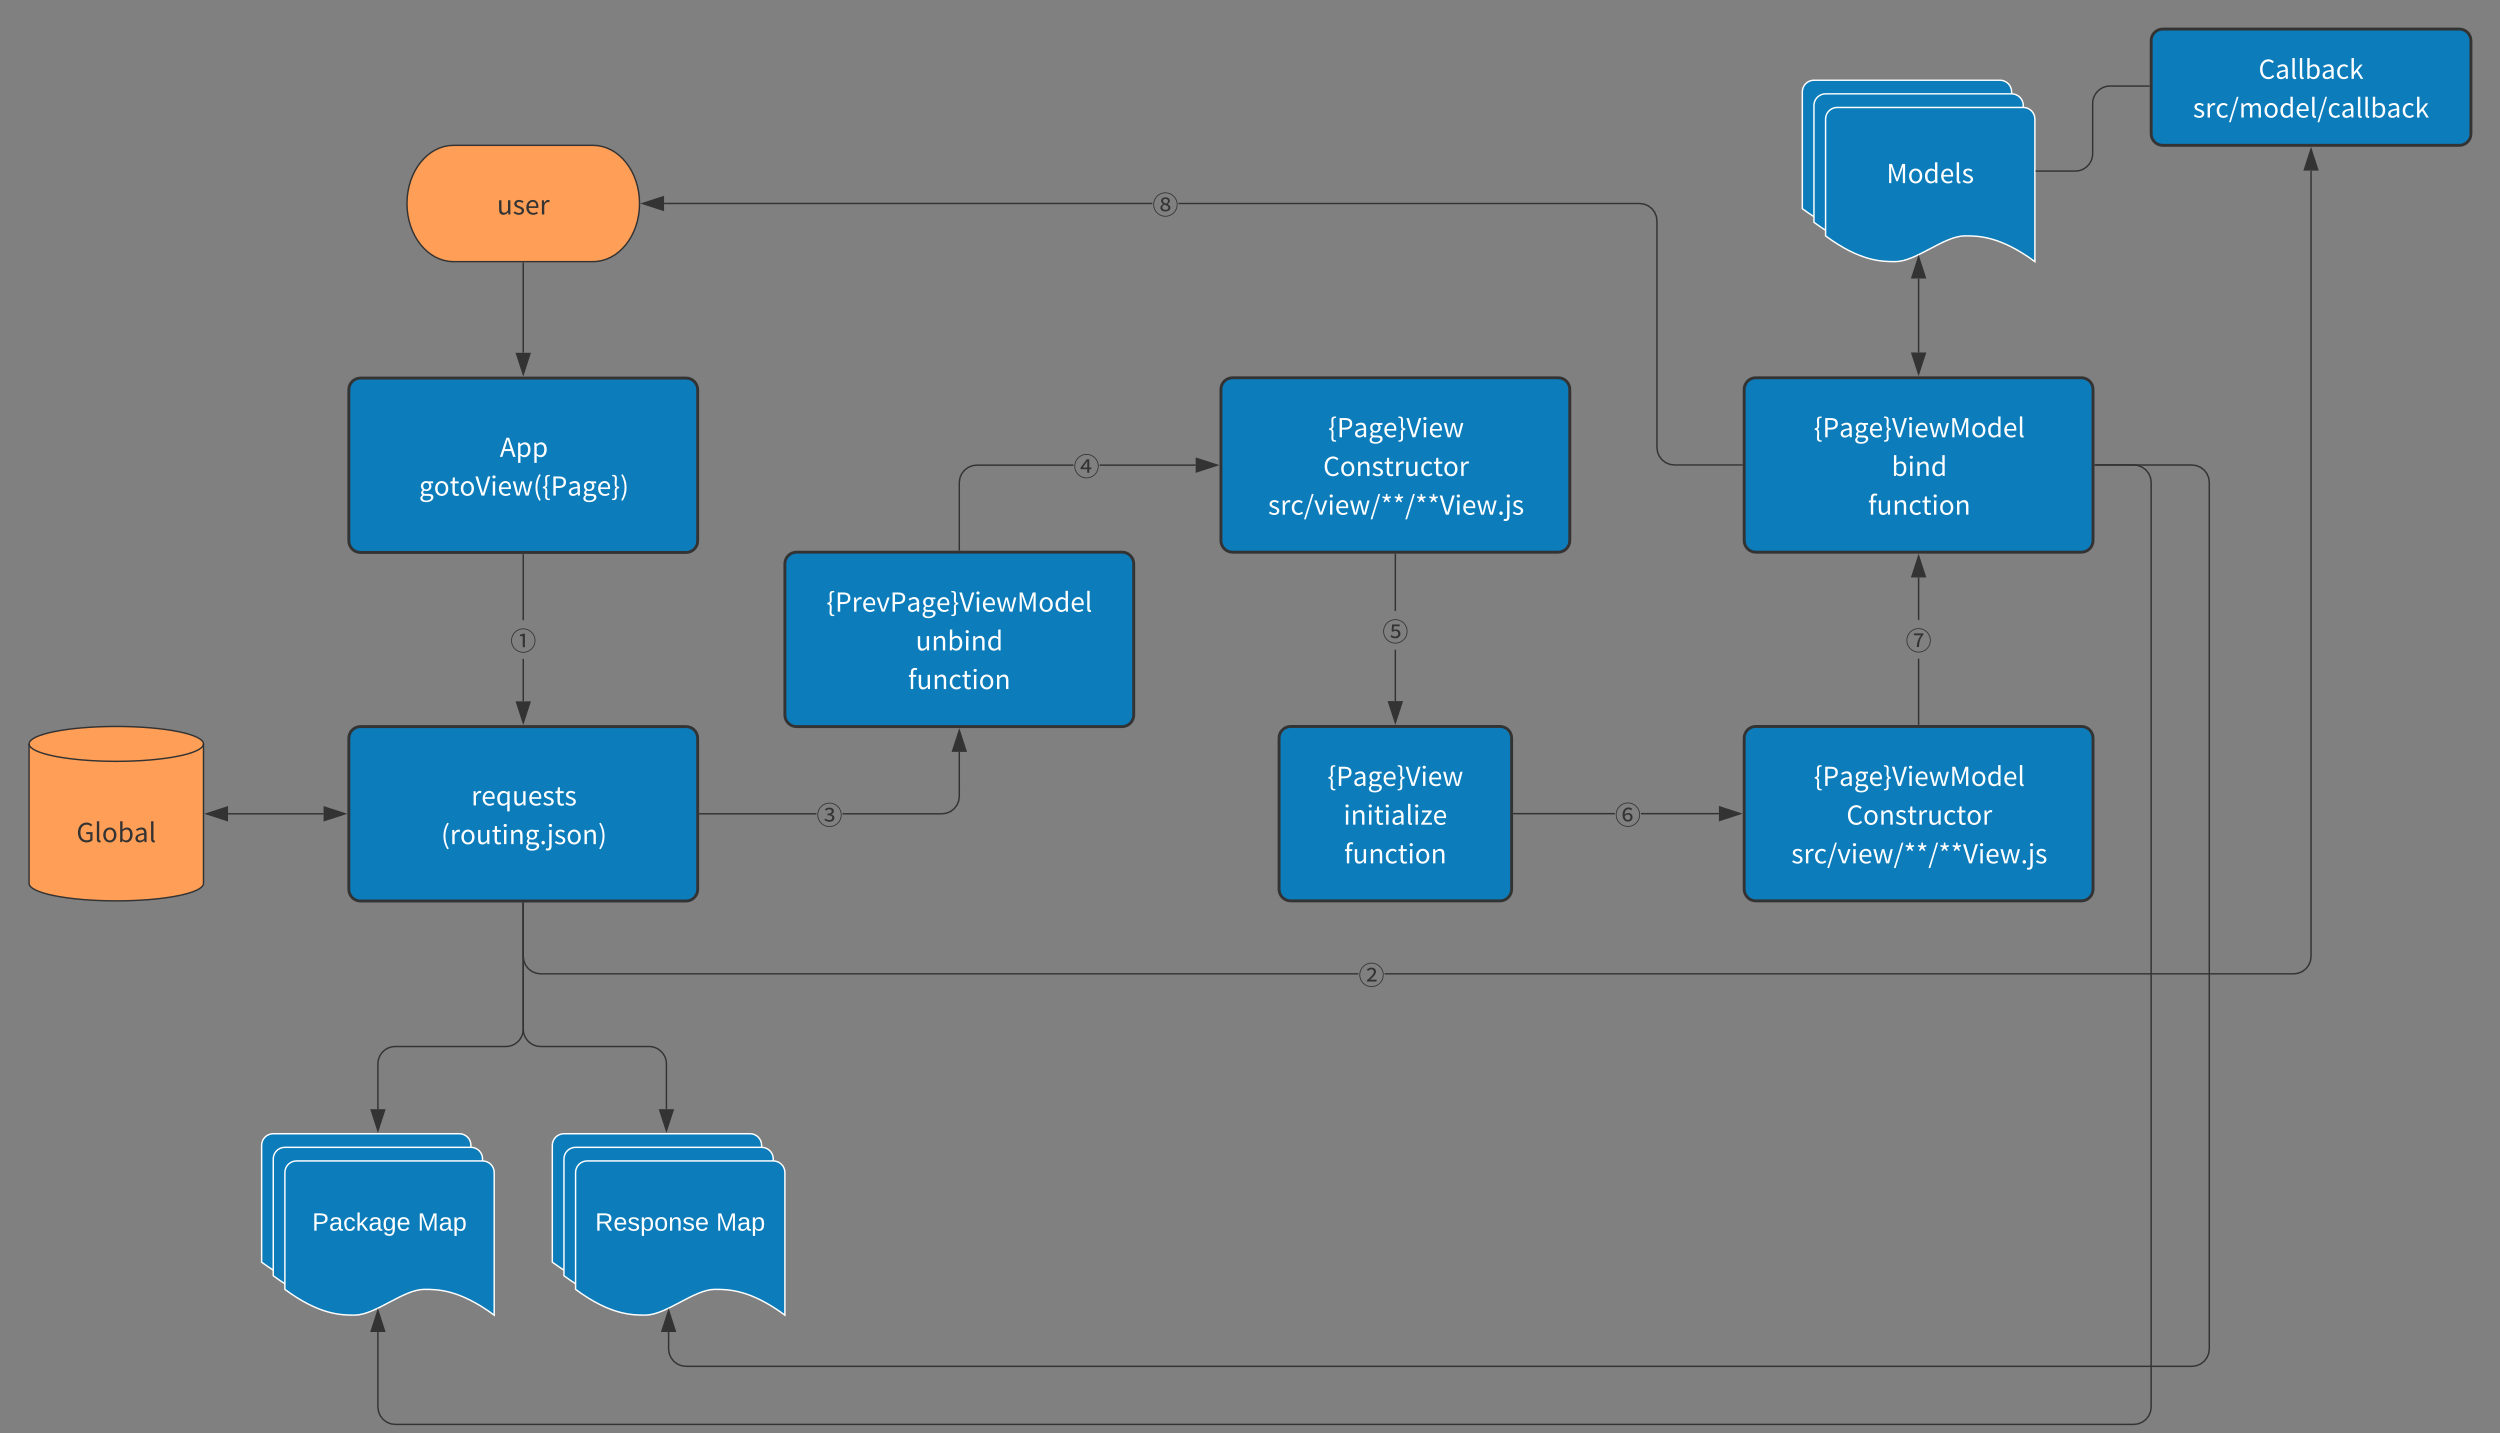 <svg xmlns="http://www.w3.org/2000/svg" xmlns:xlink="http://www.w3.org/1999/xlink" xmlns:lucid="lucid" width="1720" height="986"><rect width="100%" height="100%" fill="#808080" stroke="none"/><g transform="translate(-520 -40)" lucid:page-tab-id="0_0"><path d="M928 140c17.67 0 32 17.9 32 40s-14.33 40-32 40h-96c-17.67 0-32-17.9-32-40s14.33-40 32-40z" stroke="#333" fill="#ff9e56"/><use xlink:href="#a" transform="matrix(1,0,0,1,805,145) translate(56.847 42.56)"/><path d="M1760 103.2c0-4.42 3.58-8 8-8h128c4.42 0 8 3.58 8 8v98.08c-24.05-17.72-39.02-17.72-48.1-17.72-14.4 0-33.55 17.72-47.95 17.72-8.93 0-24.05 0-47.95-17.72z" stroke="#fff" fill="#0c7cba"/><path d="M1768 112.56c0-4.42 3.58-8 8-8h128c4.42 0 8 3.58 8 8v98.08c-24.05-17.72-39.02-17.72-48.1-17.72-14.4 0-33.55 17.72-47.95 17.72-8.93 0-24.05 0-47.95-17.72z" stroke="#fff" fill="#0c7cba"/><path d="M1776 121.92c0-4.42 3.58-8 8-8h128c4.42 0 8 3.58 8 8V220c-24.05-17.72-39.02-17.72-48.1-17.72-14.4 0-33.55 17.72-47.95 17.72-8.93 0-24.05 0-47.95-17.72z" stroke="#fff" fill="#0c7cba"/><use xlink:href="#b" transform="matrix(1,0,0,1,1781,118.92) translate(36.895 47.06)"/><path d="M760 547.9c0-4.42 3.58-8 8-8h224c4.42 0 8 3.58 8 8v104c0 4.4-3.58 8-8 8H768c-4.42 0-8-3.6-8-8z" stroke="#333" stroke-width="2" fill="#0c7cba"/><use xlink:href="#c" transform="matrix(1,0,0,1,765,544.896) translate(79.176 49.24)"/><use xlink:href="#d" transform="matrix(1,0,0,1,765,544.896) translate(58.431 75.88)"/><path d="M1360 307.9c0-4.42 3.58-8 8-8h224c4.42 0 8 3.58 8 8v104c0 4.4-3.58 8-8 8h-224c-4.42 0-8-3.6-8-8z" stroke="#333" stroke-width="2" fill="#0c7cba"/><use xlink:href="#e" transform="matrix(1,0,0,1,1365,304.896) translate(68.745 35.92)"/><use xlink:href="#f" transform="matrix(1,0,0,1,1365,304.896) translate(65.325 62.56)"/><use xlink:href="#g" transform="matrix(1,0,0,1,1365,304.896) translate(27.408 89.2)"/><path d="M1720 547.8c0-4.43 3.58-8 8-8h224c4.42 0 8 3.57 8 8v104c0 4.4-3.58 8-8 8h-224c-4.42 0-8-3.6-8-8z" stroke="#333" stroke-width="2" fill="#0c7cba"/><use xlink:href="#h" transform="matrix(1,0,0,1,1725,544.792) translate(42.852 35.92)"/><use xlink:href="#f" transform="matrix(1,0,0,1,1725,544.792) translate(65.325 62.56)"/><use xlink:href="#g" transform="matrix(1,0,0,1,1725,544.792) translate(27.408 89.2)"/><path d="M1081.7 600.4h-80.2v-1h80.2zm98.8-12.47l-.42 3.2-1.24 3-2 2.6-2.6 2-3 1.25-3.2.42h-68.35v-1h68.27l3-.4 2.77-1.14 2.4-1.84 1.82-2.38 1.14-2.76.4-3.02v-30.58h1zM1001.5 600.4h-.5v-1h.5zM1184.64 556.78h-9.28l4.64-14.27z" fill="#333"/><path d="M1185.32 557.28h-10.64l5.32-16.38zm-9.27-1h7.9l-3.95-12.15z" fill="#333"/><use xlink:href="#i" transform="matrix(1,0,0,1,1081.695,586.576) translate(0.005 20.88)"/><path d="M1480.5 522.4h-1V487h1zm0-62.04h-1V421.4h1zM1480.5 421.4h-1v-.5h1zM1480 537.17l-4.64-14.26h9.28z" fill="#333"/><path d="M1480 538.8l-5.32-16.4h10.64zm-3.95-15.4l3.95 12.16 3.95-12.15z" fill="#333"/><use xlink:href="#j" transform="matrix(1,0,0,1,1471,460.355) translate(0.005 20.88)"/><path d="M1258.52 360.5h-66.5l-3 .4-2.76 1.14-2.4 1.83-1.82 2.4-1.14 2.75-.4 3v46.38h-1v-46.43l.42-3.2 1.24-3 2-2.6 2.6-2 3-1.25 3.2-.42h66.56zm84.1 0h-66.1v-1h66.1z" fill="#333"/><path d="M1180.5 418.9h-1v-.52h1zM1357.38 360l-14.26 4.64v-9.27z" fill="#333"/><path d="M1359 360l-16.38 5.32v-10.64zm-15.38 3.95l12.14-3.95-12.14-3.95z" fill="#333"/><use xlink:href="#k" transform="matrix(1,0,0,1,1258.517,346.681) translate(0.005 20.88)"/><path d="M1060 427.9c0-4.42 3.58-8 8-8h224c4.42 0 8 3.58 8 8v104c0 4.4-3.58 8-8 8h-224c-4.42 0-8-3.6-8-8z" stroke="#333" stroke-width="2" fill="#0c7cba"/><use xlink:href="#l" transform="matrix(1,0,0,1,1072,431.896) translate(16.497 28.92)"/><use xlink:href="#m" transform="matrix(1,0,0,1,1072,431.896) translate(77.922 55.56)"/><use xlink:href="#n" transform="matrix(1,0,0,1,1072,431.896) translate(72.711 82.2)"/><path d="M1400 547.8c0-4.43 3.58-8 8-8h144c4.42 0 8 3.57 8 8v104c0 4.4-3.58 8-8 8h-144c-4.42 0-8-3.6-8-8z" stroke="#333" stroke-width="2" fill="#0c7cba"/><use xlink:href="#e" transform="matrix(1,0,0,1,1412,551.792) translate(21.245 28.92)"/><use xlink:href="#o" transform="matrix(1,0,0,1,1412,551.792) translate(32.315 55.56)"/><use xlink:href="#n" transform="matrix(1,0,0,1,1412,551.792) translate(32.711 82.2)"/><path d="M1720 307.9c0-4.42 3.58-8 8-8h224c4.42 0 8 3.58 8 8v104c0 4.4-3.58 8-8 8h-224c-4.42 0-8-3.6-8-8z" stroke="#333" stroke-width="2" fill="#0c7cba"/><use xlink:href="#p" transform="matrix(1,0,0,1,1732,311.896) translate(35.852 28.92)"/><use xlink:href="#q" transform="matrix(1,0,0,1,1732,311.896) translate(89.384 55.56)"/><use xlink:href="#n" transform="matrix(1,0,0,1,1732,311.896) translate(73.211 82.2)"/><path d="M1631 600.3h-69.5v-1h69.5zm71.62 0H1649v-1h53.62zM1561.5 600.3h-.5v-1h.5zM1717.38 599.8l-14.26 4.63v-9.27z" fill="#333"/><path d="M1719 599.8l-16.38 5.32v-10.65zm-15.38 3.94l12.14-3.95-12.14-3.95z" fill="#333"/><use xlink:href="#r" transform="matrix(1,0,0,1,1631,586.472) translate(0.005 20.88)"/><path d="M1840.5 538.3h-1v-45.14h1zm0-71.78h-1v-29.24h1z" fill="#333"/><path d="M1840.5 538.8h-1v-.52h1zM1844.64 436.78h-9.28l4.64-14.26z" fill="#333"/><path d="M1845.32 437.28h-10.64l5.32-16.38zm-9.27-1h7.9l-3.95-12.15z" fill="#333"/><use xlink:href="#s" transform="matrix(1,0,0,1,1831,466.524) translate(0.005 20.88)"/><path d="M1651.24 179.92l3 1.24 2.6 2 2 2.6 1.24 3 .42 3.2v155.9l.4 3.02 1.14 2.76 1.83 2.38 2.4 1.84L1669 359l3 .4h46.48v1h-46.53l-3.2-.42-3-1.25-2.6-2-2-2.6-1.25-3-.42-3.2v-155.9l-.4-3-1.14-2.77-1.83-2.4-2.4-1.82-2.75-1.14-3-.4h-317.2v-1h317.25zm-674.36.58v-1h335.9v1zM1719 360.4h-.5v-1h.5zM976.38 184.64L962.12 180l14.26-4.64z" fill="#333"/><path d="M976.88 185.32L960.5 180l16.38-5.32zM963.74 180l12.14 3.95v-7.9z" fill="#333"/><use xlink:href="#t" transform="matrix(1,0,0,1,1312.789,166.68) translate(0.005 20.88)"/><path d="M660 647.8c0 6.62-26.86 12-60 12s-60-5.38-60-12v-96c0-6.64 26.86-12 60-12s60 5.36 60 12z" stroke="#333" fill="#ff9e56"/><path d="M660 551.8c0 6.62-26.86 12-60 12s-60-5.38-60-12" stroke="#333" fill="none"/><use xlink:href="#u" transform="matrix(1,0,0,1,545,568.792) translate(27.577 50.56)"/><path d="M900 828c0-4.42 3.58-8 8-8h128c4.42 0 8 3.58 8 8v98.08c-24.05-17.72-39.02-17.72-48.1-17.72-14.4 0-33.55 17.72-47.95 17.72-8.93 0-24.05 0-47.95-17.72z" stroke="#fff" fill="#0c7cba"/><path d="M908 837.36c0-4.42 3.58-8 8-8h128c4.42 0 8 3.58 8 8v98.08c-24.05-17.72-39.02-17.72-48.1-17.72-14.4 0-33.55 17.72-47.95 17.72-8.93 0-24.05 0-47.95-17.72z" stroke="#fff" fill="#0c7cba"/><path d="M916 846.72c0-4.42 3.58-8 8-8h128c4.42 0 8 3.58 8 8v98.08c-24.05-17.72-39.02-17.72-48.1-17.72-14.4 0-33.55 17.72-47.95 17.72-8.93 0-24.05 0-47.95-17.72z" stroke="#fff" fill="#0c7cba"/><use xlink:href="#v" transform="matrix(1,0,0,1,921,843.72) translate(8.49 42.984)"/><use xlink:href="#w" transform="matrix(1,0,0,1,921,843.72) translate(91.682 42.984)"/><path d="M742.62 599.9h-65.74" stroke="#333" fill="none"/><path d="M757.38 599.9l-14.26 4.63v-9.27zM662.12 599.9l14.26-4.64v9.27z" stroke="#333" fill="#333"/><path d="M1840 282.5V231.64" stroke="#333" fill="none"/><path d="M1840 297.28l-4.64-14.27h9.28zM1840 216.86l4.64 14.27h-9.28z" stroke="#333" fill="#333"/><path d="M700 828c0-4.42 3.58-8 8-8h128c4.42 0 8 3.58 8 8v98.08c-24.05-17.72-39.02-17.72-48.1-17.72-14.4 0-33.55 17.72-47.95 17.72-8.93 0-24.05 0-47.95-17.72z" stroke="#fff" fill="#0c7cba"/><path d="M708 837.36c0-4.42 3.58-8 8-8h128c4.42 0 8 3.58 8 8v98.08c-24.05-17.72-39.02-17.72-48.1-17.72-14.4 0-33.55 17.72-47.95 17.72-8.93 0-24.05 0-47.95-17.72z" stroke="#fff" fill="#0c7cba"/><path d="M716 846.72c0-4.42 3.58-8 8-8h128c4.42 0 8 3.58 8 8v98.08c-24.05-17.72-39.02-17.72-48.1-17.72-14.4 0-33.55 17.72-47.95 17.72-8.93 0-24.05 0-47.95-17.72z" stroke="#fff" fill="#0c7cba"/><use xlink:href="#x" transform="matrix(1,0,0,1,721,843.72) translate(13.789 42.984)"/><use xlink:href="#w" transform="matrix(1,0,0,1,721,843.72) translate(86.382 42.984)"/><path d="M880 661.4V748c0 6.63-5.37 12-12 12h-76c-6.63 0-12 5.37-12 12v31.12" stroke="#333" fill="none"/><path d="M880.5 661.4h-1v-.5h1z" fill="#333"/><path d="M780 817.88l-4.64-14.26h9.28z" stroke="#333" fill="#333"/><path d="M880 661.4V748c0 6.63 5.37 12 12 12h74.5c6.63 0 12 5.37 12 12v31.12" stroke="#333" fill="none"/><path d="M880.5 661.4h-1v-.5h1z" fill="#333"/><path d="M978.5 817.88l-4.64-14.26h9.28z" stroke="#333" fill="#333"/><path d="M1991.24 359.82l3 1.24 2.6 2 2 2.6 1.24 3 .42 3.2v636.17l-.42 3.2-1.24 3-2 2.6-2.6 2-3 1.25-3.2.42H791.96l-3.2-.42-3-1.24-2.6-2-2-2.6-1.25-3-.42-3.2v-51.6h1v51.53l.4 3 1.14 2.77 1.83 2.4 2.4 1.82 2.75 1.14 3 .4h1195.95l3-.4 2.77-1.14 2.4-1.83 1.82-2.4 1.14-2.75.4-3V371.92l-.4-3.02-1.14-2.74-1.83-2.4-2.4-1.83-2.75-1.14-3-.4h-26.48v-1h26.53z" fill="#333"/><path d="M1961.5 360.4h-.5v-1h.5zM784.64 955.93h-9.28l4.64-14.27z" fill="#333"/><path d="M785.32 956.43h-10.64l5.32-16.4zm-9.27-1h7.9L780 943.28zM2031.24 359.82l3 1.24 2.6 2 2 2.6 1.24 3 .42 3.2v596.2l-.42 3.23-1.24 3-2 2.58-2.6 2-3 1.24-3.2.42H991.96l-3.2-.42-3-1.24-2.6-2-2-2.6-1.25-3-.42-3.2v-11.65h1V968l.4 3.03 1.14 2.75 1.83 2.4 2.4 1.82 2.75 1.15 3 .4h1035.95l3-.4 2.77-1.14 2.4-1.83 1.82-2.4 1.14-2.74.4-3.02V371.94l-.4-3.02-1.14-2.74-1.83-2.4-2.4-1.83-2.75-1.14-3-.4h-66.48v-1h66.53z" fill="#333"/><path d="M1961.5 360.4h-.5v-1h.5zM984.64 955.93h-9.28l4.64-14.27z" fill="#333"/><path d="M985.32 956.43h-10.64l5.32-16.4zm-9.27-1h7.9L980 943.28z" fill="#333"/><path d="M760 308.1c0-4.4 3.58-8 8-8h224c4.42 0 8 3.6 8 8v104c0 4.42-3.58 8-8 8H768c-4.42 0-8-3.58-8-8z" stroke="#333" stroke-width="2" fill="#0c7cba"/><use xlink:href="#y" transform="matrix(1,0,0,1,772,312.104) translate(91.877 42.24)"/><use xlink:href="#z" transform="matrix(1,0,0,1,772,312.104) translate(36.293 68.88)"/><path d="M880 221v61.72" stroke="#333" fill="none"/><path d="M880.5 221h-1v-.5h1z" fill="#333"/><path d="M880 297.5l-4.64-14.28h9.28z" stroke="#333" fill="#333"/><path d="M880.5 522.5h-1v-29.18h1zm0-55.82h-1V421.6h1z" fill="#333"/><path d="M880.5 421.62h-1v-.52h1zM880 537.28L875.36 523h9.28z" fill="#333"/><path d="M880 538.9l-5.32-16.4h10.64zm-3.95-15.4l3.95 12.16 3.95-12.15z" fill="#333"/><g><use xlink:href="#A" transform="matrix(1,0,0,1,871,466.68) translate(0.005 20.88)"/></g><path d="M2000 68c0-4.42 3.58-8 8-8h204c4.42 0 8 3.58 8 8v64c0 4.42-3.58 8-8 8h-204c-4.42 0-8-3.58-8-8z" stroke="#333" stroke-width="2" fill="#0c7cba"/><g><use xlink:href="#B" transform="matrix(1,0,0,1,2005,65) translate(68.865 29.24)"/><use xlink:href="#C" transform="matrix(1,0,0,1,2005,65) translate(23.766 55.88)"/></g><path d="M1921 157.7h26.75c6.63 0 12-5.37 12-12v-34.5c0-6.62 5.37-12 12-12h26.75" stroke="#333" fill="none"/><path d="M1921 158.2h-.5v-1h.5zM1999 99.7h-.5v-1h.5zM880.5 697.97l.4 3 1.14 2.77 1.83 2.4 2.4 1.82 2.75 1.14 3 .4h562.58v1H891.97l-3.2-.42-3-1.24-2.6-2-2-2.6-1.25-3-.42-3.2V661.4h1zm1230 .06l-.42 3.2-1.24 3-2 2.6-2.6 2-3 1.25-3.2.42H1472.6v-1h625.37l3-.4 2.77-1.14 2.4-1.83 1.82-2.4 1.14-2.75.4-3v-540.6h1zM880.5 661.4h-1v-.5h1zM2114.64 156.88h-9.28l4.64-14.26z" fill="#333"/><path d="M2115.32 157.38h-10.64L2110 141zm-9.27-1h7.9l-3.95-12.14z" fill="#333"/><g><use xlink:href="#D" transform="matrix(1,0,0,1,1454.597,696.68) translate(0.005 20.88)"/></g><defs><path fill="#333" d="M250 13C136 13 85-61 85-199v-344h91v333c0 101 30 144 102 144 56 0 95-27 147-92v-385h91V0h-76l-7-85h-3c-51 59-105 98-180 98" id="E"/><path fill="#333" d="M234 13C157 13 83-19 31-62l45-60c47 38 96 64 161 64 72 0 107-38 107-85 0-55-64-80-124-103-76-28-162-65-162-157 0-86 69-154 187-154 67 0 126 28 169 61l-44 59c-38-28-76-48-125-48-68 0-99 36-99 78 0 52 59 71 120 94 79 30 166 62 166 165 0 88-70 161-198 161" id="F"/><path fill="#333" d="M311 13C167 13 51-92 51-271c0-176 119-286 245-286 154-3 234 132 212 307H142c6 116 77 190 180 190 53 0 96-16 136-43l33 60c-48 31-106 56-180 56zM141-315h291c0-110-50-169-135-169-77 0-145 62-156 169" id="G"/><path fill="#333" d="M92 0v-543h75l8 99h3c50-86 117-137 212-101l-17 80c-18-7-31-9-53-9-45 0-101 32-137 125V0H92" id="H"/><g id="a"><use transform="matrix(0.018,0,0,0.018,0,0)" xlink:href="#E"/><use transform="matrix(0.018,0,0,0.018,10.926,0)" xlink:href="#F"/><use transform="matrix(0.018,0,0,0.018,19.35,0)" xlink:href="#G"/><use transform="matrix(0.018,0,0,0.018,29.322,0)" xlink:href="#H"/></g><path fill="#fff" d="M100 0v-733h112c65 181 131 360 193 545h5c59-186 126-364 190-545h112V0h-87c2-212-8-425 12-622h-4C570-437 502-256 436-74h-62c-66-182-134-363-197-548h-4c18 198 9 411 11 622h-84" id="I"/><path fill="#fff" d="M303 13C170 13 51-91 51-271c0-181 119-286 252-286s252 105 252 286C555-91 436 13 303 13zm0-76c94 0 158-83 158-208s-64-210-158-210-157 85-157 210S209-63 303-63" id="J"/><path fill="#fff" d="M277 13C141 13 53-90 53-271c-5-249 231-368 388-222-8-95-4-201-5-303h91V0h-74c-4-21-4-46-11-64-43 42-100 77-165 77zm20-76c50 0 94-25 139-75v-285c-123-120-291-42-289 151 0 131 54 209 150 209" id="K"/><path fill="#fff" d="M311 13C167 13 51-92 51-271c0-176 119-286 245-286 154-3 234 132 212 307H142c6 116 77 190 180 190 53 0 96-16 136-43l33 60c-48 31-106 56-180 56zM141-315h291c0-110-50-169-135-169-77 0-145 62-156 169" id="L"/><path fill="#fff" d="M241 5C155 32 92-8 92-108v-688h91v694c3 37 15 43 45 37" id="M"/><path fill="#fff" d="M234 13C157 13 83-19 31-62l45-60c47 38 96 64 161 64 72 0 107-38 107-85 0-55-64-80-124-103-76-28-162-65-162-157 0-86 69-154 187-154 67 0 126 28 169 61l-44 59c-38-28-76-48-125-48-68 0-99 36-99 78 0 52 59 71 120 94 79 30 166 62 166 165 0 88-70 161-198 161" id="N"/><g id="b"><use transform="matrix(0.018,0,0,0.018,0,0)" xlink:href="#I"/><use transform="matrix(0.018,0,0,0.018,14.616,0)" xlink:href="#J"/><use transform="matrix(0.018,0,0,0.018,25.524,0)" xlink:href="#K"/><use transform="matrix(0.018,0,0,0.018,36.684,0)" xlink:href="#L"/><use transform="matrix(0.018,0,0,0.018,46.656,0)" xlink:href="#M"/><use transform="matrix(0.018,0,0,0.018,51.786,0)" xlink:href="#N"/></g><path fill="#fff" d="M92 0v-543h75l8 99h3c50-86 117-137 212-101l-17 80c-18-7-31-9-53-9-45 0-101 32-137 125V0H92" id="O"/><path fill="#fff" d="M436 229c0-99-2-200 5-292-44 43-101 76-164 76C141 13 53-90 53-271c-5-250 233-370 390-220h3l9-52h72v772h-91zM297-63c50 0 94-25 139-75v-285c-123-120-291-42-289 151 0 131 54 209 150 209" id="P"/><path fill="#fff" d="M250 13C136 13 85-61 85-199v-344h91v333c0 101 30 144 102 144 56 0 95-27 147-92v-385h91V0h-76l-7-85h-3c-51 59-105 98-180 98" id="Q"/><path fill="#fff" d="M263 13c-116 0-155-72-155-181v-301H27v-69l85-5 11-152h76v152h147v74H199v303c0 67 21 105 84 105 19 0 44-7 62-14l18 68c-31 10-67 20-100 20" id="R"/><g id="c"><use transform="matrix(0.018,0,0,0.018,0,0)" xlink:href="#O"/><use transform="matrix(0.018,0,0,0.018,6.984,0)" xlink:href="#L"/><use transform="matrix(0.018,0,0,0.018,16.956,0)" xlink:href="#P"/><use transform="matrix(0.018,0,0,0.018,28.116,0)" xlink:href="#Q"/><use transform="matrix(0.018,0,0,0.018,39.042,0)" xlink:href="#L"/><use transform="matrix(0.018,0,0,0.018,49.014,0)" xlink:href="#N"/><use transform="matrix(0.018,0,0,0.018,57.438,0)" xlink:href="#R"/><use transform="matrix(0.018,0,0,0.018,64.224,0)" xlink:href="#N"/></g><path fill="#fff" d="M239 197C147 47 92-114 92-311c0-196 55-358 147-507l57 26c-171 284-171 678 0 962" id="S"/><path fill="#fff" d="M92 0v-543h91V0H92zm46-655c-36 0-63-25-63-59 0-37 27-59 63-59s63 22 63 59c0 34-27 59-63 59" id="T"/><path fill="#fff" d="M92 0v-543h75l8 78h3c52-51 108-92 182-92 114 0 166 74 166 213V0h-91v-332c0-102-31-145-103-145-56 0-94 28-149 83V0H92" id="U"/><path fill="#fff" d="M275 250c-133 0-225-52-225-146 0-46 30-90 81-123v-4c-29-17-50-46-50-89 0-45 33-81 61-101v-4c-36-29-71-81-71-146-2-145 144-228 280-180h189v70H429c26 25 44 65 44 112 4 144-147 228-279 170-52 42-57 131 60 124h106c126 0 189 40 189 129 0 101-106 188-274 188zm0-484c62 0 115-50 115-129s-51-127-115-127-116 47-116 127c0 79 53 129 116 129zm13 422c104 0 173-55 173-112 0-103-183-49-275-76-106 75-57 194 102 188" id="V"/><path fill="#fff" d="M139 13c-36 0-66-28-66-69s30-71 66-71 66 30 66 71-30 69-66 69" id="W"/><path fill="#fff" d="M36 243c-33 0-61-7-80-14l18-70c14 5 32 10 51 10 55 0 68-41 68-107v-605h91V62c0 111-41 181-148 181zm103-898c-36 0-63-25-63-59 0-37 27-59 63-59 35 0 63 22 63 59 0 34-28 59-63 59" id="X"/><path fill="#fff" d="M99 197l-56-27c171-284 171-678 0-962l56-26c93 149 148 311 148 507 0 197-55 358-148 508" id="Y"/><g id="d"><use transform="matrix(0.018,0,0,0.018,0,0)" xlink:href="#S"/><use transform="matrix(0.018,0,0,0.018,6.084,0)" xlink:href="#O"/><use transform="matrix(0.018,0,0,0.018,13.068,0)" xlink:href="#J"/><use transform="matrix(0.018,0,0,0.018,23.976,0)" xlink:href="#Q"/><use transform="matrix(0.018,0,0,0.018,34.902,0)" xlink:href="#R"/><use transform="matrix(0.018,0,0,0.018,41.688,0)" xlink:href="#T"/><use transform="matrix(0.018,0,0,0.018,46.638,0)" xlink:href="#U"/><use transform="matrix(0.018,0,0,0.018,57.636,0)" xlink:href="#V"/><use transform="matrix(0.018,0,0,0.018,67.77,0)" xlink:href="#W"/><use transform="matrix(0.018,0,0,0.018,72.774,0)" xlink:href="#X"/><use transform="matrix(0.018,0,0,0.018,77.724,0)" xlink:href="#N"/><use transform="matrix(0.018,0,0,0.018,86.148,0)" xlink:href="#J"/><use transform="matrix(0.018,0,0,0.018,97.056,0)" xlink:href="#U"/><use transform="matrix(0.018,0,0,0.018,108.054,0)" xlink:href="#Y"/></g><path fill="#fff" d="M304 170c-119 6-181-11-180-149 0-81 10-140 10-215 0-44-20-87-96-88v-57c76-1 96-44 96-87 0-76-10-135-10-216-1-138 61-155 180-149v51c-79-6-105 18-105 103 0 105 45 306-61 324v4c105 20 61 218 61 325 0 85 26 108 105 102v52" id="Z"/><path fill="#fff" d="M100 0v-733h209c165 0 275 55 275 215 0 155-110 227-270 227H193V0h-93zm93-366h109c129 0 190-47 190-152 0-106-65-140-194-140H193v292" id="aa"/><path fill="#fff" d="M217 13C126 13 58-43 58-141c0-118 103-177 334-203 0-70-23-137-112-137-63 0-120 29-163 58l-36-63c50-32 127-71 214-71 132 0 188 89 188 223V0h-75l-8-65h-3c-52 43-113 78-180 78zm26-73c53 0 96-25 149-72v-152c-183 22-245 67-245 137 0 62 42 87 96 87" id="ab"/><path fill="#fff" d="M34 170v-52c79 6 105-17 105-102 0-107-42-304 61-325v-4c-104-18-61-220-61-324 0-85-25-109-105-103v-51c119-6 181 11 180 149 0 81-9 140-9 216 0 43 19 86 95 87v57c-76 1-95 44-95 88 0 75 9 134 9 215 1 138-61 155-180 149" id="ac"/><path fill="#fff" d="M235 0L1-733h97c64 212 127 426 190 639h4c63-213 125-426 189-639h94L342 0H235" id="ad"/><path fill="#fff" d="M178 0L27-543h93c39 154 83 304 113 466h5c36-159 81-311 121-466h89c41 154 85 308 123 466h4c34-159 75-312 114-466h86L629 0H519c-39-150-82-293-116-449h-5C365-294 323-150 285 0H178" id="ae"/><g id="e"><use transform="matrix(0.018,0,0,0.018,0,0)" xlink:href="#Z"/><use transform="matrix(0.018,0,0,0.018,6.084,0)" xlink:href="#aa"/><use transform="matrix(0.018,0,0,0.018,17.46,0)" xlink:href="#ab"/><use transform="matrix(0.018,0,0,0.018,27.612,0)" xlink:href="#V"/><use transform="matrix(0.018,0,0,0.018,37.746,0)" xlink:href="#L"/><use transform="matrix(0.018,0,0,0.018,47.718,0)" xlink:href="#ac"/><use transform="matrix(0.018,0,0,0.018,53.802,0)" xlink:href="#ad"/><use transform="matrix(0.018,0,0,0.018,64.152,0)" xlink:href="#T"/><use transform="matrix(0.018,0,0,0.018,69.102,0)" xlink:href="#L"/><use transform="matrix(0.018,0,0,0.018,79.074,0)" xlink:href="#ae"/></g><path fill="#fff" d="M377 13C195 13 58-128 58-366c0-237 139-381 325-381 89 0 159 44 201 91l-50 60c-38-41-87-70-150-70-139 0-231 114-231 297 0 185 88 301 228 301 70 0 123-31 170-82l51 58C544-25 472 13 377 13" id="af"/><path fill="#fff" d="M306 13C162 13 51-91 51-271c0-181 123-286 262-286 71 0 120 30 159 64l-47 61c-32-29-65-49-109-49-98 0-170 85-170 210S214-63 314-63c50 0 94-23 128-54l39 61c-48 44-110 69-175 69" id="ag"/><g id="f"><use transform="matrix(0.018,0,0,0.018,0,0)" xlink:href="#af"/><use transform="matrix(0.018,0,0,0.018,11.484,0)" xlink:href="#J"/><use transform="matrix(0.018,0,0,0.018,22.392,0)" xlink:href="#U"/><use transform="matrix(0.018,0,0,0.018,33.39,0)" xlink:href="#N"/><use transform="matrix(0.018,0,0,0.018,41.814,0)" xlink:href="#R"/><use transform="matrix(0.018,0,0,0.018,48.6,0)" xlink:href="#O"/><use transform="matrix(0.018,0,0,0.018,55.584,0)" xlink:href="#Q"/><use transform="matrix(0.018,0,0,0.018,66.51,0)" xlink:href="#ag"/><use transform="matrix(0.018,0,0,0.018,75.672,0)" xlink:href="#R"/><use transform="matrix(0.018,0,0,0.018,82.458,0)" xlink:href="#J"/><use transform="matrix(0.018,0,0,0.018,93.366,0)" xlink:href="#O"/></g><path fill="#fff" d="M11 179l300-972h66L78 179H11" id="ah"/><path fill="#fff" d="M209 0L13-543h95c51 155 104 312 153 469h4c48-158 101-314 153-469h90L315 0H209" id="ai"/><path fill="#fff" d="M154-471l-44-32 63-104-109-45 18-51 114 28 10-121h54l10 120 114-27 17 51-109 45 64 104-44 32-79-95" id="aj"/><g id="g"><use transform="matrix(0.018,0,0,0.018,0,0)" xlink:href="#N"/><use transform="matrix(0.018,0,0,0.018,8.424,0)" xlink:href="#O"/><use transform="matrix(0.018,0,0,0.018,15.408,0)" xlink:href="#ag"/><use transform="matrix(0.018,0,0,0.018,24.57,0)" xlink:href="#ah"/><use transform="matrix(0.018,0,0,0.018,31.626,0)" xlink:href="#ai"/><use transform="matrix(0.018,0,0,0.018,41.004,0)" xlink:href="#T"/><use transform="matrix(0.018,0,0,0.018,45.954,0)" xlink:href="#L"/><use transform="matrix(0.018,0,0,0.018,55.926,0)" xlink:href="#ae"/><use transform="matrix(0.018,0,0,0.018,70.362,0)" xlink:href="#ah"/><use transform="matrix(0.018,0,0,0.018,77.418,0)" xlink:href="#aj"/><use transform="matrix(0.018,0,0,0.018,85.824,0)" xlink:href="#aj"/><use transform="matrix(0.018,0,0,0.018,94.23,0)" xlink:href="#ah"/><use transform="matrix(0.018,0,0,0.018,101.286,0)" xlink:href="#aj"/><use transform="matrix(0.018,0,0,0.018,109.692,0)" xlink:href="#aj"/><use transform="matrix(0.018,0,0,0.018,118.098,0)" xlink:href="#ad"/><use transform="matrix(0.018,0,0,0.018,128.448,0)" xlink:href="#T"/><use transform="matrix(0.018,0,0,0.018,133.398,0)" xlink:href="#L"/><use transform="matrix(0.018,0,0,0.018,143.37,0)" xlink:href="#ae"/><use transform="matrix(0.018,0,0,0.018,157.806,0)" xlink:href="#W"/><use transform="matrix(0.018,0,0,0.018,162.81,0)" xlink:href="#X"/><use transform="matrix(0.018,0,0,0.018,167.76,0)" xlink:href="#N"/></g><g id="h"><use transform="matrix(0.018,0,0,0.018,0,0)" xlink:href="#Z"/><use transform="matrix(0.018,0,0,0.018,6.084,0)" xlink:href="#aa"/><use transform="matrix(0.018,0,0,0.018,17.46,0)" xlink:href="#ab"/><use transform="matrix(0.018,0,0,0.018,27.612,0)" xlink:href="#V"/><use transform="matrix(0.018,0,0,0.018,37.746,0)" xlink:href="#L"/><use transform="matrix(0.018,0,0,0.018,47.718,0)" xlink:href="#ac"/><use transform="matrix(0.018,0,0,0.018,53.802,0)" xlink:href="#ad"/><use transform="matrix(0.018,0,0,0.018,64.152,0)" xlink:href="#T"/><use transform="matrix(0.018,0,0,0.018,69.102,0)" xlink:href="#L"/><use transform="matrix(0.018,0,0,0.018,79.074,0)" xlink:href="#ae"/><use transform="matrix(0.018,0,0,0.018,93.51,0)" xlink:href="#I"/><use transform="matrix(0.018,0,0,0.018,108.126,0)" xlink:href="#J"/><use transform="matrix(0.018,0,0,0.018,119.034,0)" xlink:href="#K"/><use transform="matrix(0.018,0,0,0.018,130.194,0)" xlink:href="#L"/><use transform="matrix(0.018,0,0,0.018,140.166,0)" xlink:href="#M"/></g><path fill="#333" d="M500 86C243 86 34-123 34-380s209-466 466-466 466 209 466 466c0 259-211 466-466 466zm0-32c240 0 434-194 434-434S740-814 500-814C258-814 66-618 66-380 66-140 260 54 500 54zm-5-169c-89 0-153-33-191-74l40-53c35 33 80 61 149 61 65 0 111-35 111-88 0-58-44-96-180-96v-61c119 0 161-37 161-89 0-48-36-77-95-77-46 0-88 19-122 52l-43-51c44-40 99-66 167-66 103 0 176 49 176 137 0 60-42 98-102 120v3c68 17 122 61 122 132 0 93-86 150-193 150" id="ak"/><use transform="matrix(0.018,0,0,0.018,0,0)" xlink:href="#ak" id="i"/><path fill="#333" d="M500 86C243 86 34-123 34-380s209-466 466-466 466 209 466 466c0 259-211 466-466 466zm0-32c240 0 434-194 434-434S740-814 500-814C258-814 66-618 66-380 66-140 260 54 500 54zm-2-169c-91 0-147-34-187-71l39-54c33 29 76 59 144 59 66 0 117-43 117-110 0-65-47-107-115-107-40 0-65 13-98 34l-42-26 18-255h292v70H444l-13 140c114-53 263-1 263 142 0 113-95 178-196 178" id="al"/><use transform="matrix(0.018,0,0,0.018,0,0)" xlink:href="#al" id="j"/><path fill="#333" d="M357-328h171c1-80-2-158 3-236h-4c-49 85-114 158-170 236zm249-317v317h77v63h-77v138h-78v-138H272v-55l240-325h94zM500 54c240 0 434-194 434-434S740-814 500-814C258-814 66-618 66-380 66-140 260 54 500 54zm0-900c257 0 466 209 466 466 0 259-211 466-466 466C243 86 34-123 34-380s209-466 466-466" id="am"/><use transform="matrix(0.018,0,0,0.018,0,0)" xlink:href="#am" id="k"/><g id="l"><use transform="matrix(0.018,0,0,0.018,0,0)" xlink:href="#Z"/><use transform="matrix(0.018,0,0,0.018,6.084,0)" xlink:href="#aa"/><use transform="matrix(0.018,0,0,0.018,17.46,0)" xlink:href="#O"/><use transform="matrix(0.018,0,0,0.018,24.444,0)" xlink:href="#L"/><use transform="matrix(0.018,0,0,0.018,34.416,0)" xlink:href="#ai"/><use transform="matrix(0.018,0,0,0.018,43.794,0)" xlink:href="#aa"/><use transform="matrix(0.018,0,0,0.018,55.17,0)" xlink:href="#ab"/><use transform="matrix(0.018,0,0,0.018,65.322,0)" xlink:href="#V"/><use transform="matrix(0.018,0,0,0.018,75.456,0)" xlink:href="#L"/><use transform="matrix(0.018,0,0,0.018,85.428,0)" xlink:href="#ac"/><use transform="matrix(0.018,0,0,0.018,91.512,0)" xlink:href="#ad"/><use transform="matrix(0.018,0,0,0.018,101.862,0)" xlink:href="#T"/><use transform="matrix(0.018,0,0,0.018,106.812,0)" xlink:href="#L"/><use transform="matrix(0.018,0,0,0.018,116.784,0)" xlink:href="#ae"/><use transform="matrix(0.018,0,0,0.018,131.22,0)" xlink:href="#I"/><use transform="matrix(0.018,0,0,0.018,145.836,0)" xlink:href="#J"/><use transform="matrix(0.018,0,0,0.018,156.744,0)" xlink:href="#K"/><use transform="matrix(0.018,0,0,0.018,167.904,0)" xlink:href="#L"/><use transform="matrix(0.018,0,0,0.018,177.876,0)" xlink:href="#M"/></g><path fill="#fff" d="M567-281C567-18 341 97 176-56h-3l-8 56H92v-796h91c0 106 2 214-3 316 49-43 110-77 170-77 141 0 217 110 217 276zM183-120C317-1 471-73 472-279c0-120-40-201-143-201-46 0-94 26-146 75v285" id="an"/><g id="m"><use transform="matrix(0.018,0,0,0.018,0,0)" xlink:href="#Q"/><use transform="matrix(0.018,0,0,0.018,10.926,0)" xlink:href="#U"/><use transform="matrix(0.018,0,0,0.018,21.924,0)" xlink:href="#an"/><use transform="matrix(0.018,0,0,0.018,33.048,0)" xlink:href="#T"/><use transform="matrix(0.018,0,0,0.018,37.998,0)" xlink:href="#U"/><use transform="matrix(0.018,0,0,0.018,48.996,0)" xlink:href="#K"/></g><path fill="#fff" d="M356-791l-20 69c-75-34-144-8-138 93v86h115v74H198V0h-91v-469H33v-69l74-5v-87c0-110 50-179 158-179 33 0 65 7 91 18" id="ao"/><g id="n"><use transform="matrix(0.018,0,0,0.018,0,0)" xlink:href="#ao"/><use transform="matrix(0.018,0,0,0.018,5.85,0)" xlink:href="#Q"/><use transform="matrix(0.018,0,0,0.018,16.776,0)" xlink:href="#U"/><use transform="matrix(0.018,0,0,0.018,27.774,0)" xlink:href="#ag"/><use transform="matrix(0.018,0,0,0.018,36.936,0)" xlink:href="#R"/><use transform="matrix(0.018,0,0,0.018,43.722,0)" xlink:href="#T"/><use transform="matrix(0.018,0,0,0.018,48.672,0)" xlink:href="#J"/><use transform="matrix(0.018,0,0,0.018,59.58,0)" xlink:href="#U"/></g><path fill="#fff" d="M35 0v-49l286-420H66v-74h370v49L150-74h296V0H35" id="ap"/><g id="o"><use transform="matrix(0.018,0,0,0.018,0,0)" xlink:href="#T"/><use transform="matrix(0.018,0,0,0.018,4.95,0)" xlink:href="#U"/><use transform="matrix(0.018,0,0,0.018,15.948,0)" xlink:href="#T"/><use transform="matrix(0.018,0,0,0.018,20.898,0)" xlink:href="#R"/><use transform="matrix(0.018,0,0,0.018,27.684,0)" xlink:href="#T"/><use transform="matrix(0.018,0,0,0.018,32.634,0)" xlink:href="#ab"/><use transform="matrix(0.018,0,0,0.018,42.786,0)" xlink:href="#M"/><use transform="matrix(0.018,0,0,0.018,47.916,0)" xlink:href="#T"/><use transform="matrix(0.018,0,0,0.018,52.866,0)" xlink:href="#ap"/><use transform="matrix(0.018,0,0,0.018,61.398,0)" xlink:href="#L"/></g><g id="p"><use transform="matrix(0.018,0,0,0.018,0,0)" xlink:href="#Z"/><use transform="matrix(0.018,0,0,0.018,6.084,0)" xlink:href="#aa"/><use transform="matrix(0.018,0,0,0.018,17.46,0)" xlink:href="#ab"/><use transform="matrix(0.018,0,0,0.018,27.612,0)" xlink:href="#V"/><use transform="matrix(0.018,0,0,0.018,37.746,0)" xlink:href="#L"/><use transform="matrix(0.018,0,0,0.018,47.718,0)" xlink:href="#ac"/><use transform="matrix(0.018,0,0,0.018,53.802,0)" xlink:href="#ad"/><use transform="matrix(0.018,0,0,0.018,64.152,0)" xlink:href="#T"/><use transform="matrix(0.018,0,0,0.018,69.102,0)" xlink:href="#L"/><use transform="matrix(0.018,0,0,0.018,79.074,0)" xlink:href="#ae"/><use transform="matrix(0.018,0,0,0.018,93.51,0)" xlink:href="#I"/><use transform="matrix(0.018,0,0,0.018,108.126,0)" xlink:href="#J"/><use transform="matrix(0.018,0,0,0.018,119.034,0)" xlink:href="#K"/><use transform="matrix(0.018,0,0,0.018,130.194,0)" xlink:href="#L"/><use transform="matrix(0.018,0,0,0.018,140.166,0)" xlink:href="#M"/></g><g id="q"><use transform="matrix(0.018,0,0,0.018,0,0)" xlink:href="#an"/><use transform="matrix(0.018,0,0,0.018,11.124,0)" xlink:href="#T"/><use transform="matrix(0.018,0,0,0.018,16.074,0)" xlink:href="#U"/><use transform="matrix(0.018,0,0,0.018,27.072,0)" xlink:href="#K"/></g><path fill="#333" d="M502-179c53 0 97-42 97-103 0-63-36-103-105-103-35 0-79 17-118 64 11 97 55 142 126 142zm163-421l-45 51c-23-24-60-40-97-40-79 0-145 52-149 207 89-109 303-79 303 98 0 103-80 169-176 169-116 0-205-81-205-253 0-205 107-289 225-289 65 0 111 25 144 57zM500 54c240 0 434-194 434-434S740-814 500-814C258-814 66-618 66-380 66-140 260 54 500 54zm0-900c257 0 466 209 466 466 0 259-211 466-466 466C243 86 34-123 34-380s209-466 466-466" id="aq"/><use transform="matrix(0.018,0,0,0.018,0,0)" xlink:href="#aq" id="r"/><path fill="#333" d="M500 86C243 86 34-123 34-380s209-466 466-466 466 209 466 466c0 259-211 466-466 466zm0-32c240 0 434-194 434-434S740-814 500-814C258-814 66-618 66-380 66-140 260 54 500 54zm-72-181c10-189 50-308 161-448H319v-70h364v50C549-441 523-329 513-127h-85" id="ar"/><use transform="matrix(0.018,0,0,0.018,0,0)" xlink:href="#ar" id="s"/><path fill="#333" d="M500 86C243 86 34-123 34-380s209-466 466-466 466 209 466 466c0 259-211 466-466 466zm0-32c240 0 434-194 434-434S740-814 500-814C258-814 66-618 66-380 66-140 260 54 500 54zm0-169c-111 0-192-60-192-141 0-69 54-113 108-139v-4c-44-27-82-67-82-121 0-83 73-137 167-137 105 0 168 58 168 138 0 56-43 101-79 125v3c52 28 101 64 101 134 0 80-77 142-191 142zm38-298c37-29 60-64 60-99 0-49-37-86-99-86-53 0-91 30-91 78 0 57 60 84 130 107zm-35 238c66 0 111-32 111-84 0-62-66-86-150-115-44 25-82 60-82 107 0 54 53 92 121 92" id="as"/><use transform="matrix(0.018,0,0,0.018,0,0)" xlink:href="#as" id="t"/><path fill="#333" d="M388 13C195 13 58-128 58-366c0-237 142-381 336-381 102 0 169 46 211 91l-50 60c-37-39-84-70-159-70-147 0-243 114-243 297 0 185 87 301 244 301 53 0 104-16 133-43v-192H375v-77h240v308c-47 49-128 85-227 85" id="at"/><path fill="#333" d="M241 5C155 32 92-8 92-108v-688h91v694c3 37 15 43 45 37" id="au"/><path fill="#333" d="M303 13C170 13 51-91 51-271c0-181 119-286 252-286s252 105 252 286C555-91 436 13 303 13zm0-76c94 0 158-83 158-208s-64-210-158-210-157 85-157 210S209-63 303-63" id="av"/><path fill="#333" d="M567-281C567-18 341 97 176-56h-3l-8 56H92v-796h91c0 106 2 214-3 316 49-43 110-77 170-77 141 0 217 110 217 276zM183-120C317-1 471-73 472-279c0-120-40-201-143-201-46 0-94 26-146 75v285" id="aw"/><path fill="#333" d="M217 13C126 13 58-43 58-141c0-118 103-177 334-203 0-70-23-137-112-137-63 0-120 29-163 58l-36-63c50-32 127-71 214-71 132 0 188 89 188 223V0h-75l-8-65h-3c-52 43-113 78-180 78zm26-73c53 0 96-25 149-72v-152c-183 22-245 67-245 137 0 62 42 87 96 87" id="ax"/><g id="u"><use transform="matrix(0.018,0,0,0.018,0,0)" xlink:href="#at"/><use transform="matrix(0.018,0,0,0.018,12.402,0)" xlink:href="#au"/><use transform="matrix(0.018,0,0,0.018,17.532,0)" xlink:href="#av"/><use transform="matrix(0.018,0,0,0.018,28.44,0)" xlink:href="#aw"/><use transform="matrix(0.018,0,0,0.018,39.564,0)" xlink:href="#ax"/><use transform="matrix(0.018,0,0,0.018,49.716,0)" xlink:href="#au"/></g><path fill="#fff" d="M233-177c-1 41-23 64-60 70L243 0h-38l-65-103H63V0H30v-248c88 3 205-21 203 71zM63-129c60-2 137 13 137-47 0-61-80-42-137-45v92" id="ay"/><path fill="#fff" d="M100-194c63 0 86 42 84 106H49c0 40 14 67 53 68 26 1 43-12 49-29l28 8c-11 28-37 45-77 45C44 4 14-33 15-96c1-61 26-98 85-98zm52 81c6-60-76-77-97-28-3 7-6 17-6 28h103" id="az"/><path fill="#fff" d="M135-143c-3-34-86-38-87 0 15 53 115 12 119 90S17 21 10-45l28-5c4 36 97 45 98 0-10-56-113-15-118-90-4-57 82-63 122-42 12 7 21 19 24 35" id="aA"/><path fill="#fff" d="M115-194c55 1 70 41 70 98S169 2 115 4C84 4 66-9 55-30l1 105H24l-1-265h31l2 30c10-21 28-34 59-34zm-8 174c40 0 45-34 45-75s-6-73-45-74c-42 0-51 32-51 76 0 43 10 73 51 73" id="aB"/><path fill="#fff" d="M100-194c62-1 85 37 85 99 1 63-27 99-86 99S16-35 15-95c0-66 28-99 85-99zM99-20c44 1 53-31 53-75 0-43-8-75-51-75s-53 32-53 75 10 74 51 75" id="aC"/><path fill="#fff" d="M117-194c89-4 53 116 60 194h-32v-121c0-31-8-49-39-48C34-167 62-67 57 0H25l-1-190h30c1 10-1 24 2 32 11-22 29-35 61-36" id="aD"/><g id="v"><use transform="matrix(0.048,0,0,0.048,0,0)" xlink:href="#ay"/><use transform="matrix(0.048,0,0,0.048,12.534,0)" xlink:href="#az"/><use transform="matrix(0.048,0,0,0.048,22.213,0)" xlink:href="#aA"/><use transform="matrix(0.048,0,0,0.048,30.925,0)" xlink:href="#aB"/><use transform="matrix(0.048,0,0,0.048,40.604,0)" xlink:href="#aC"/><use transform="matrix(0.048,0,0,0.048,50.283,0)" xlink:href="#aD"/><use transform="matrix(0.048,0,0,0.048,59.962,0)" xlink:href="#aA"/><use transform="matrix(0.048,0,0,0.048,68.673,0)" xlink:href="#az"/></g><path fill="#fff" d="M240 0l2-218c-23 76-54 145-80 218h-23L58-218 59 0H30v-248h44l77 211c21-75 51-140 76-211h43V0h-30" id="aE"/><path fill="#fff" d="M141-36C126-15 110 5 73 4 37 3 15-17 15-53c-1-64 63-63 125-63 3-35-9-54-41-54-24 1-41 7-42 31l-33-3c5-37 33-52 76-52 45 0 72 20 72 64v82c-1 20 7 32 28 27v20c-31 9-61-2-59-35zM48-53c0 20 12 33 32 33 41-3 63-29 60-74-43 2-92-5-92 41" id="aF"/><g id="w"><use transform="matrix(0.048,0,0,0.048,0,0)" xlink:href="#aE"/><use transform="matrix(0.048,0,0,0.048,14.47,0)" xlink:href="#aF"/><use transform="matrix(0.048,0,0,0.048,24.149,0)" xlink:href="#aB"/></g><path fill="#fff" d="M30-248c87 1 191-15 191 75 0 78-77 80-158 76V0H30v-248zm33 125c57 0 124 11 124-50 0-59-68-47-124-48v98" id="aG"/><path fill="#fff" d="M96-169c-40 0-48 33-48 73s9 75 48 75c24 0 41-14 43-38l32 2c-6 37-31 61-74 61-59 0-76-41-82-99-10-93 101-131 147-64 4 7 5 14 7 22l-32 3c-4-21-16-35-41-35" id="aH"/><path fill="#fff" d="M143 0L79-87 56-68V0H24v-261h32v163l83-92h37l-77 82L181 0h-38" id="aI"/><path fill="#fff" d="M177-190C167-65 218 103 67 71c-23-6-38-20-44-43l32-5c15 47 100 32 89-28v-30C133-14 115 1 83 1 29 1 15-40 15-95c0-56 16-97 71-98 29-1 48 16 59 35 1-10 0-23 2-32h30zM94-22c36 0 50-32 50-73 0-42-14-75-50-75-39 0-46 34-46 75s6 73 46 73" id="aJ"/><g id="x"><use transform="matrix(0.048,0,0,0.048,0,0)" xlink:href="#aG"/><use transform="matrix(0.048,0,0,0.048,11.615,0)" xlink:href="#aF"/><use transform="matrix(0.048,0,0,0.048,21.294,0)" xlink:href="#aH"/><use transform="matrix(0.048,0,0,0.048,30.005,0)" xlink:href="#aI"/><use transform="matrix(0.048,0,0,0.048,38.716,0)" xlink:href="#aF"/><use transform="matrix(0.048,0,0,0.048,48.395,0)" xlink:href="#aJ"/><use transform="matrix(0.048,0,0,0.048,58.074,0)" xlink:href="#az"/></g><path fill="#fff" d="M191-298h222c-37-120-75-237-109-360h-4c-33 124-71 241-109 360zM506 0l-70-224H168L97 0H3l249-733h103L604 0h-98" id="aK"/><path fill="#fff" d="M92 229v-772h75l8 62h3c49-40 110-76 173-76 140 0 216 110 216 277C567-22 349 94 181-50c3 91 2 185 2 279H92zm91-349C317-1 471-73 472-279c0-120-40-201-143-201-46 0-93 26-146 75v285" id="aL"/><g id="y"><use transform="matrix(0.018,0,0,0.018,0,0)" xlink:href="#aK"/><use transform="matrix(0.018,0,0,0.018,10.926,0)" xlink:href="#aL"/><use transform="matrix(0.018,0,0,0.018,22.086,0)" xlink:href="#aL"/></g><g id="z"><use transform="matrix(0.018,0,0,0.018,0,0)" xlink:href="#V"/><use transform="matrix(0.018,0,0,0.018,10.134,0)" xlink:href="#J"/><use transform="matrix(0.018,0,0,0.018,21.042,0)" xlink:href="#R"/><use transform="matrix(0.018,0,0,0.018,27.828,0)" xlink:href="#J"/><use transform="matrix(0.018,0,0,0.018,38.736,0)" xlink:href="#ad"/><use transform="matrix(0.018,0,0,0.018,49.086,0)" xlink:href="#T"/><use transform="matrix(0.018,0,0,0.018,54.036,0)" xlink:href="#L"/><use transform="matrix(0.018,0,0,0.018,64.008,0)" xlink:href="#ae"/><use transform="matrix(0.018,0,0,0.018,78.444,0)" xlink:href="#S"/><use transform="matrix(0.018,0,0,0.018,84.528,0)" xlink:href="#Z"/><use transform="matrix(0.018,0,0,0.018,90.612,0)" xlink:href="#aa"/><use transform="matrix(0.018,0,0,0.018,101.988,0)" xlink:href="#ab"/><use transform="matrix(0.018,0,0,0.018,112.14,0)" xlink:href="#V"/><use transform="matrix(0.018,0,0,0.018,122.274,0)" xlink:href="#L"/><use transform="matrix(0.018,0,0,0.018,132.246,0)" xlink:href="#ac"/><use transform="matrix(0.018,0,0,0.018,138.33,0)" xlink:href="#Y"/></g><path fill="#333" d="M500 86C243 86 34-123 34-380s209-466 466-466 466 209 466 466c0 259-211 466-466 466zm0-32c240 0 434-194 434-434S740-814 500-814C258-814 66-618 66-380 66-140 260 54 500 54zm-20-181v-424H374v-53c53-9 91-23 125-41h63v518h-82" id="aM"/><use transform="matrix(0.018,0,0,0.018,0,0)" xlink:href="#aM" id="A"/><path fill="#fff" d="M92 0v-796h90c1 179-3 364 2 540l233-287h101L336-325 542 0h-99L284-262 182-143V0H92" id="aN"/><g id="B"><use transform="matrix(0.018,0,0,0.018,0,0)" xlink:href="#af"/><use transform="matrix(0.018,0,0,0.018,11.484,0)" xlink:href="#ab"/><use transform="matrix(0.018,0,0,0.018,21.636,0)" xlink:href="#M"/><use transform="matrix(0.018,0,0,0.018,26.766,0)" xlink:href="#M"/><use transform="matrix(0.018,0,0,0.018,31.896,0)" xlink:href="#an"/><use transform="matrix(0.018,0,0,0.018,43.02,0)" xlink:href="#ab"/><use transform="matrix(0.018,0,0,0.018,53.172,0)" xlink:href="#ag"/><use transform="matrix(0.018,0,0,0.018,62.334,0)" xlink:href="#aN"/></g><path fill="#fff" d="M92 0v-543h75l8 79h3c47-52 104-93 169-93 83 0 128 40 150 104 56-61 113-104 179-104 112 0 165 74 165 213V0h-91v-332c0-102-32-145-101-145-42 0-86 27-137 83V0h-91v-332c0-102-32-145-101-145-41 0-87 27-137 83V0H92" id="aO"/><g id="C"><use transform="matrix(0.018,0,0,0.018,0,0)" xlink:href="#N"/><use transform="matrix(0.018,0,0,0.018,8.424,0)" xlink:href="#O"/><use transform="matrix(0.018,0,0,0.018,15.408,0)" xlink:href="#ag"/><use transform="matrix(0.018,0,0,0.018,24.57,0)" xlink:href="#ah"/><use transform="matrix(0.018,0,0,0.018,31.626,0)" xlink:href="#aO"/><use transform="matrix(0.018,0,0,0.018,48.294,0)" xlink:href="#J"/><use transform="matrix(0.018,0,0,0.018,59.202,0)" xlink:href="#K"/><use transform="matrix(0.018,0,0,0.018,70.362,0)" xlink:href="#L"/><use transform="matrix(0.018,0,0,0.018,80.334,0)" xlink:href="#M"/><use transform="matrix(0.018,0,0,0.018,85.464,0)" xlink:href="#ah"/><use transform="matrix(0.018,0,0,0.018,92.52,0)" xlink:href="#ag"/><use transform="matrix(0.018,0,0,0.018,101.682,0)" xlink:href="#ab"/><use transform="matrix(0.018,0,0,0.018,111.834,0)" xlink:href="#M"/><use transform="matrix(0.018,0,0,0.018,116.964,0)" xlink:href="#M"/><use transform="matrix(0.018,0,0,0.018,122.094,0)" xlink:href="#an"/><use transform="matrix(0.018,0,0,0.018,133.218,0)" xlink:href="#ab"/><use transform="matrix(0.018,0,0,0.018,143.37,0)" xlink:href="#ag"/><use transform="matrix(0.018,0,0,0.018,152.532,0)" xlink:href="#aN"/></g><path fill="#333" d="M500 86C243 86 34-123 34-380s209-466 466-466 466 209 466 466c0 259-211 466-466 466zm0-32c240 0 434-194 434-434S740-814 500-814C258-814 66-618 66-380 66-140 260 54 500 54zM327-127v-48c168-147 264-239 264-321 0-58-33-95-102-95-49 0-90 28-122 59l-47-44c50-53 107-81 177-81 107 0 174 62 174 155 0 96-98 193-225 309 76-6 167-3 249-4v70H327" id="aP"/><use transform="matrix(0.018,0,0,0.018,0,0)" xlink:href="#aP" id="D"/></defs></g></svg>